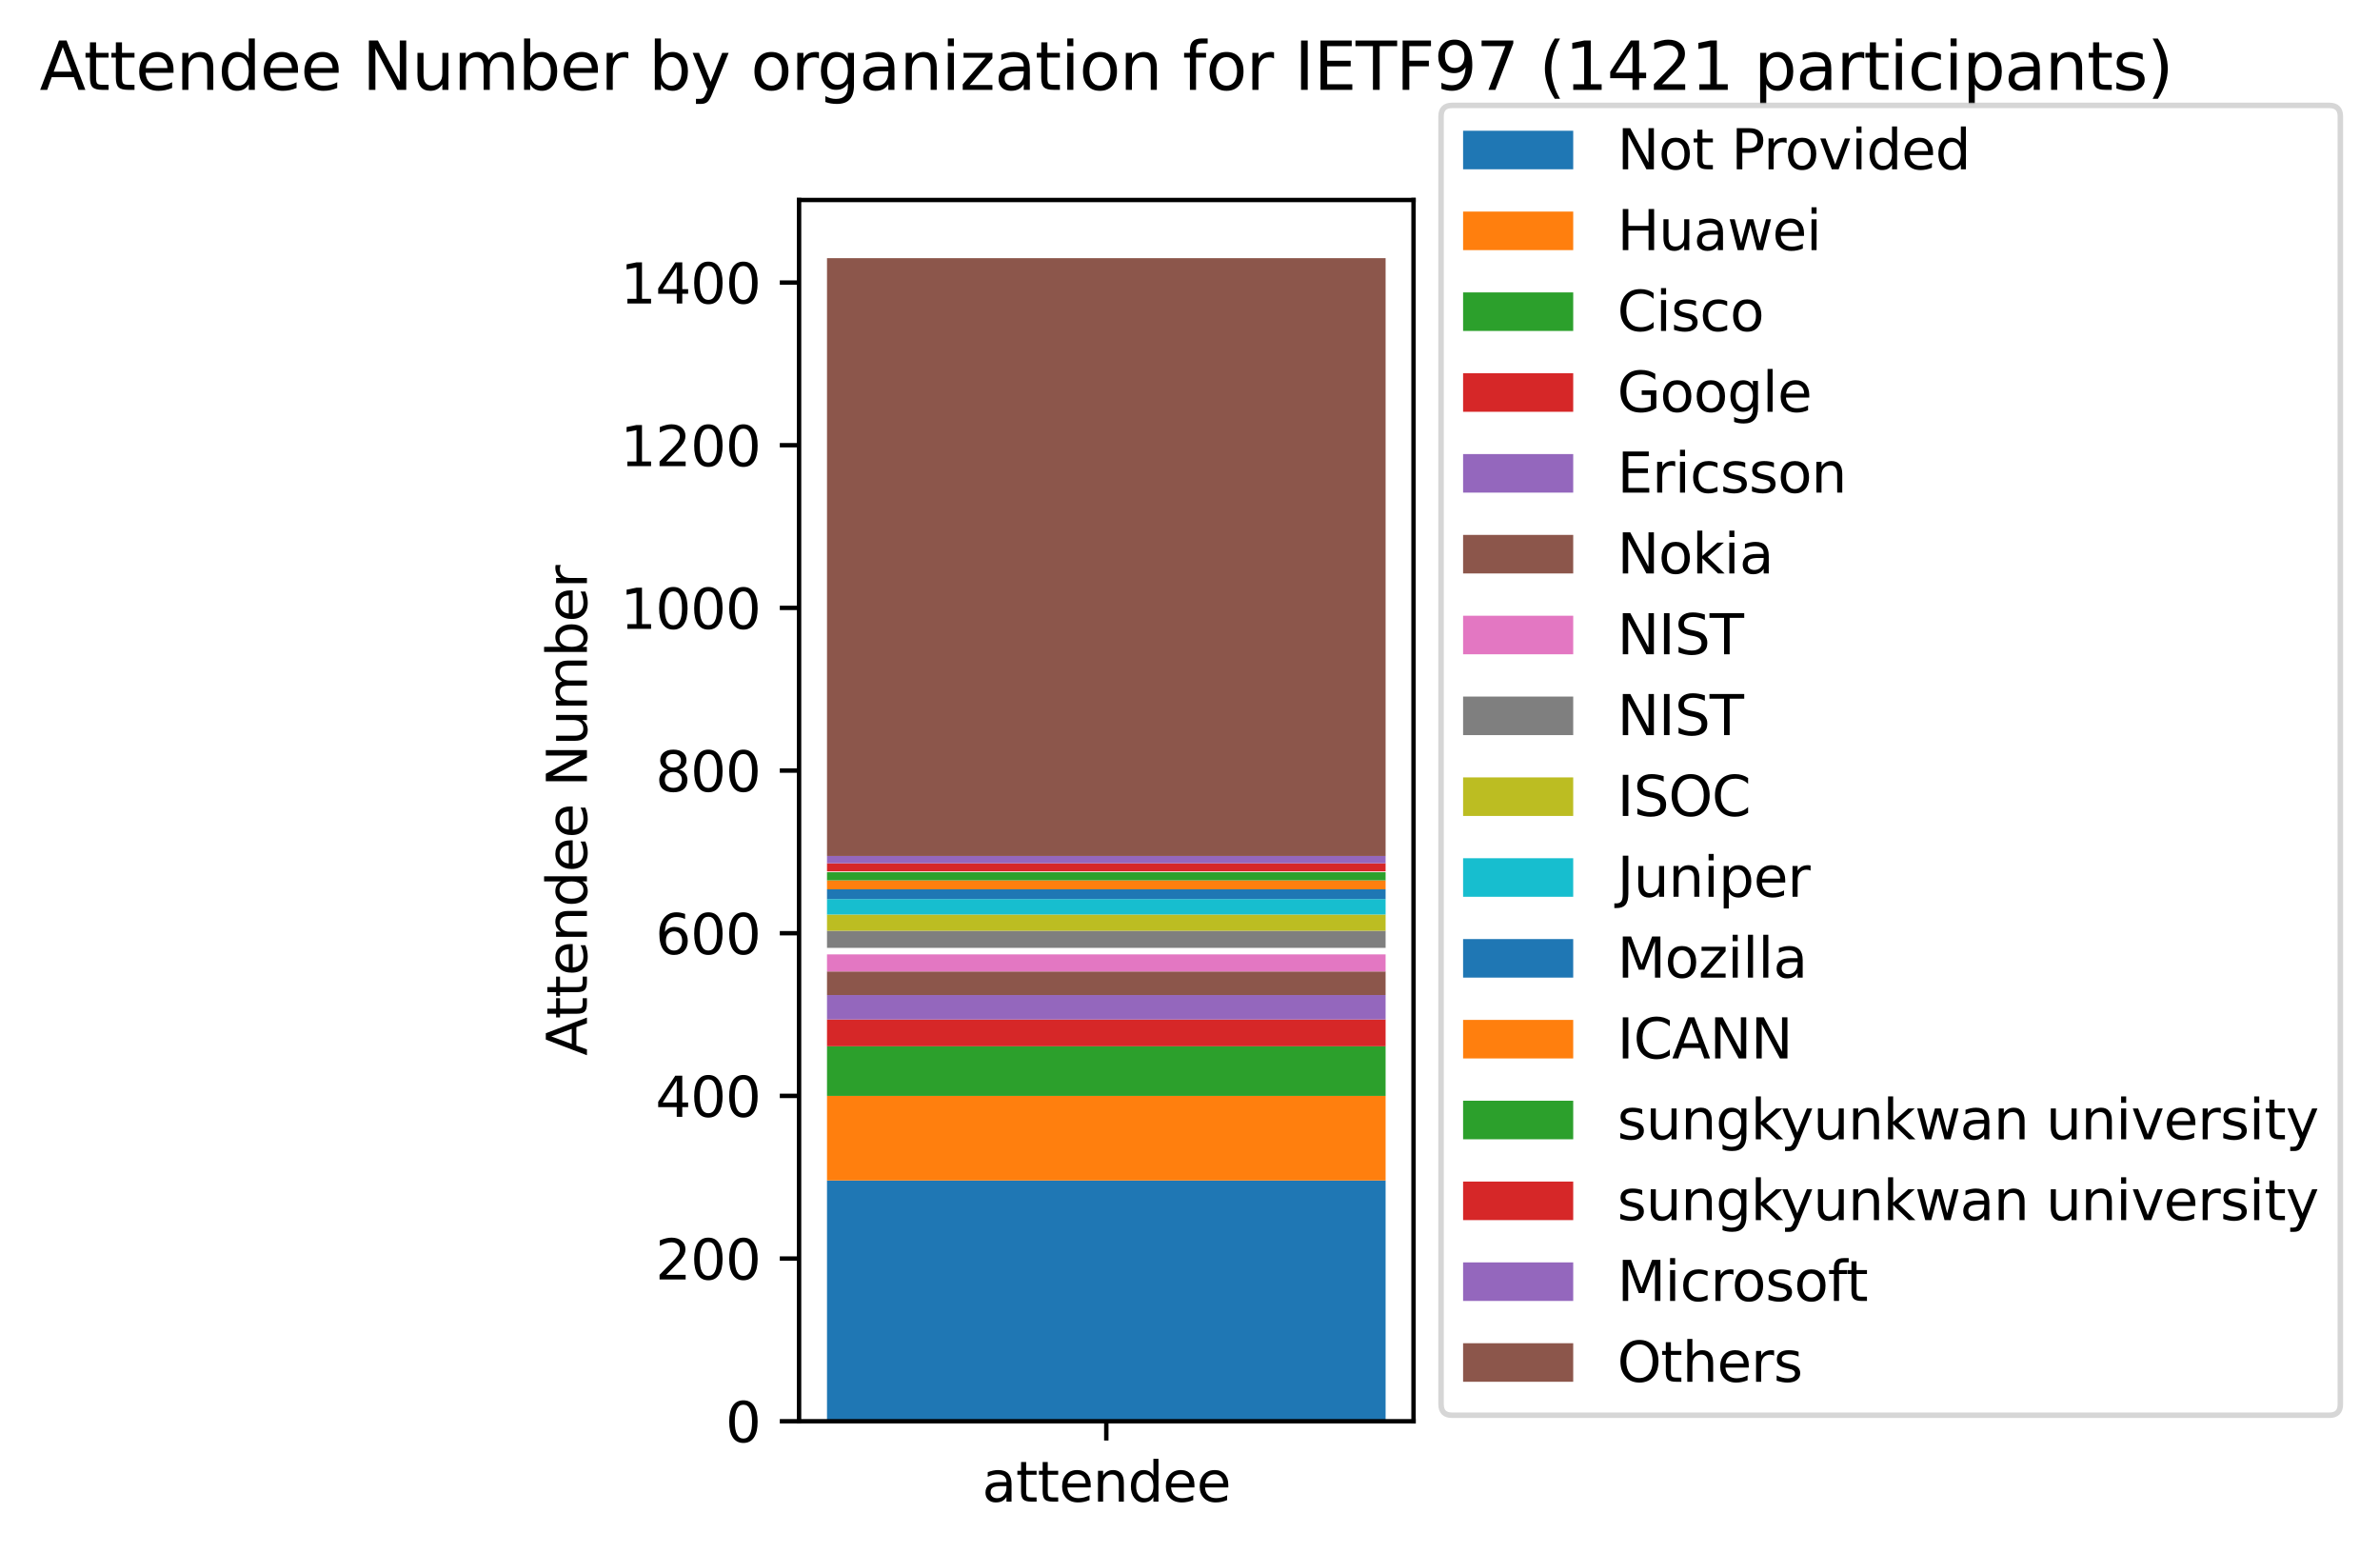 <?xml version="1.0" encoding="utf-8" standalone="no"?>
<!DOCTYPE svg PUBLIC "-//W3C//DTD SVG 1.1//EN"
  "http://www.w3.org/Graphics/SVG/1.1/DTD/svg11.dtd">
<svg xmlns:xlink="http://www.w3.org/1999/xlink" width="432.257pt" height="281.956pt" viewBox="0 0 432.257 281.956" xmlns="http://www.w3.org/2000/svg" version="1.1">
 <defs>
  <style type="text/css">*{stroke-linejoin: round; stroke-linecap: butt}</style>
 </defs>
 <g id="figure_1">
  <g id="patch_1">
   <path d="M -0 281.956 
L 432.257 281.956 
L 432.257 0 
L -0 0 
z
" style="fill: #ffffff"/>
  </g>
  <g id="axes_1">
   <g id="patch_2">
    <path d="M 145.127 258.078 
L 256.727 258.078 
L 256.727 36.318 
L 145.127 36.318 
z
" style="fill: #ffffff"/>
   </g>
   <g id="patch_3">
    <path d="M 150.2 258.078 
L 251.654 258.078 
L 251.654 214.361 
L 150.2 214.361 
z
" clip-path="url(#p83d1bdae97)" style="fill: #1f77b4"/>
   </g>
   <g id="patch_4">
    <path d="M 150.2 214.361 
L 251.654 214.361 
L 251.654 199.001 
L 150.2 199.001 
z
" clip-path="url(#p83d1bdae97)" style="fill: #ff7f0e"/>
   </g>
   <g id="patch_5">
    <path d="M 150.2 199.001 
L 251.654 199.001 
L 251.654 189.992 
L 150.2 189.992 
z
" clip-path="url(#p83d1bdae97)" style="fill: #2ca02c"/>
   </g>
   <g id="patch_6">
    <path d="M 150.2 189.992 
L 251.654 189.992 
L 251.654 185.118 
L 150.2 185.118 
z
" clip-path="url(#p83d1bdae97)" style="fill: #d62728"/>
   </g>
   <g id="patch_7">
    <path d="M 150.2 185.118 
L 251.654 185.118 
L 251.654 180.687 
L 150.2 180.687 
z
" clip-path="url(#p83d1bdae97)" style="fill: #9467bd"/>
   </g>
   <g id="patch_8">
    <path d="M 150.2 180.687 
L 251.654 180.687 
L 251.654 176.404 
L 150.2 176.404 
z
" clip-path="url(#p83d1bdae97)" style="fill: #8c564b"/>
   </g>
   <g id="patch_9">
    <path d="M 150.2 176.404 
L 251.654 176.404 
L 251.654 173.303 
L 150.2 173.303 
z
" clip-path="url(#p83d1bdae97)" style="fill: #e377c2"/>
   </g>
   <g id="patch_10">
    <path d="M 150.2 172.121 
L 251.654 172.121 
L 251.654 169.02 
L 150.2 169.02 
z
" clip-path="url(#p83d1bdae97)" style="fill: #7f7f7f"/>
   </g>
   <g id="patch_11">
    <path d="M 150.2 169.02 
L 251.654 169.02 
L 251.654 166.066 
L 150.2 166.066 
z
" clip-path="url(#p83d1bdae97)" style="fill: #bcbd22"/>
   </g>
   <g id="patch_12">
    <path d="M 150.2 166.066 
L 251.654 166.066 
L 251.654 163.26 
L 150.2 163.26 
z
" clip-path="url(#p83d1bdae97)" style="fill: #17becf"/>
   </g>
   <g id="patch_13">
    <path d="M 150.2 163.26 
L 251.654 163.26 
L 251.654 161.487 
L 150.2 161.487 
z
" clip-path="url(#p83d1bdae97)" style="fill: #1f77b4"/>
   </g>
   <g id="patch_14">
    <path d="M 150.2 161.487 
L 251.654 161.487 
L 251.654 159.863 
L 150.2 159.863 
z
" clip-path="url(#p83d1bdae97)" style="fill: #ff7f0e"/>
   </g>
   <g id="patch_15">
    <path d="M 150.2 159.863 
L 251.654 159.863 
L 251.654 158.386 
L 150.2 158.386 
z
" clip-path="url(#p83d1bdae97)" style="fill: #2ca02c"/>
   </g>
   <g id="patch_16">
    <path d="M 150.2 158.238 
L 251.654 158.238 
L 251.654 156.761 
L 150.2 156.761 
z
" clip-path="url(#p83d1bdae97)" style="fill: #d62728"/>
   </g>
   <g id="patch_17">
    <path d="M 150.2 156.761 
L 251.654 156.761 
L 251.654 155.432 
L 150.2 155.432 
z
" clip-path="url(#p83d1bdae97)" style="fill: #9467bd"/>
   </g>
   <g id="patch_18">
    <path d="M 150.2 155.432 
L 251.654 155.432 
L 251.654 46.878 
L 150.2 46.878 
z
" clip-path="url(#p83d1bdae97)" style="fill: #8c564b"/>
   </g>
   <g id="matplotlib.axis_1">
    <g id="xtick_1">
     <g id="line2d_1">
      <defs>
       <path id="me0156a46a5" d="M 0 0 
L 0 3.5 
" style="stroke: #000000; stroke-width: 0.8"/>
      </defs>
      <g>
       <use xlink:href="#me0156a46a5" x="200.927" y="258.078" style="stroke: #000000; stroke-width: 0.8"/>
      </g>
     </g>
     <g id="text_1">
      <!-- attendee -->
      <g transform="translate(178.37 272.677) scale(0.1 -0.1)">
       <defs>
        <path id="DejaVuSans-61" d="M 2194 1759 
Q 1497 1759 1228 1600 
Q 959 1441 959 1056 
Q 959 750 1161 570 
Q 1363 391 1709 391 
Q 2188 391 2477 730 
Q 2766 1069 2766 1631 
L 2766 1759 
L 2194 1759 
z
M 3341 1997 
L 3341 0 
L 2766 0 
L 2766 531 
Q 2569 213 2275 61 
Q 1981 -91 1556 -91 
Q 1019 -91 701 211 
Q 384 513 384 1019 
Q 384 1609 779 1909 
Q 1175 2209 1959 2209 
L 2766 2209 
L 2766 2266 
Q 2766 2663 2505 2880 
Q 2244 3097 1772 3097 
Q 1472 3097 1187 3025 
Q 903 2953 641 2809 
L 641 3341 
Q 956 3463 1253 3523 
Q 1550 3584 1831 3584 
Q 2591 3584 2966 3190 
Q 3341 2797 3341 1997 
z
" transform="scale(0.016)"/>
        <path id="DejaVuSans-74" d="M 1172 4494 
L 1172 3500 
L 2356 3500 
L 2356 3053 
L 1172 3053 
L 1172 1153 
Q 1172 725 1289 603 
Q 1406 481 1766 481 
L 2356 481 
L 2356 0 
L 1766 0 
Q 1100 0 847 248 
Q 594 497 594 1153 
L 594 3053 
L 172 3053 
L 172 3500 
L 594 3500 
L 594 4494 
L 1172 4494 
z
" transform="scale(0.016)"/>
        <path id="DejaVuSans-65" d="M 3597 1894 
L 3597 1613 
L 953 1613 
Q 991 1019 1311 708 
Q 1631 397 2203 397 
Q 2534 397 2845 478 
Q 3156 559 3463 722 
L 3463 178 
Q 3153 47 2828 -22 
Q 2503 -91 2169 -91 
Q 1331 -91 842 396 
Q 353 884 353 1716 
Q 353 2575 817 3079 
Q 1281 3584 2069 3584 
Q 2775 3584 3186 3129 
Q 3597 2675 3597 1894 
z
M 3022 2063 
Q 3016 2534 2758 2815 
Q 2500 3097 2075 3097 
Q 1594 3097 1305 2825 
Q 1016 2553 972 2059 
L 3022 2063 
z
" transform="scale(0.016)"/>
        <path id="DejaVuSans-6e" d="M 3513 2113 
L 3513 0 
L 2938 0 
L 2938 2094 
Q 2938 2591 2744 2837 
Q 2550 3084 2163 3084 
Q 1697 3084 1428 2787 
Q 1159 2491 1159 1978 
L 1159 0 
L 581 0 
L 581 3500 
L 1159 3500 
L 1159 2956 
Q 1366 3272 1645 3428 
Q 1925 3584 2291 3584 
Q 2894 3584 3203 3211 
Q 3513 2838 3513 2113 
z
" transform="scale(0.016)"/>
        <path id="DejaVuSans-64" d="M 2906 2969 
L 2906 4863 
L 3481 4863 
L 3481 0 
L 2906 0 
L 2906 525 
Q 2725 213 2448 61 
Q 2172 -91 1784 -91 
Q 1150 -91 751 415 
Q 353 922 353 1747 
Q 353 2572 751 3078 
Q 1150 3584 1784 3584 
Q 2172 3584 2448 3432 
Q 2725 3281 2906 2969 
z
M 947 1747 
Q 947 1113 1208 752 
Q 1469 391 1925 391 
Q 2381 391 2643 752 
Q 2906 1113 2906 1747 
Q 2906 2381 2643 2742 
Q 2381 3103 1925 3103 
Q 1469 3103 1208 2742 
Q 947 2381 947 1747 
z
" transform="scale(0.016)"/>
       </defs>
       <use xlink:href="#DejaVuSans-61"/>
       <use xlink:href="#DejaVuSans-74" x="61.279"/>
       <use xlink:href="#DejaVuSans-74" x="100.488"/>
       <use xlink:href="#DejaVuSans-65" x="139.697"/>
       <use xlink:href="#DejaVuSans-6e" x="201.221"/>
       <use xlink:href="#DejaVuSans-64" x="264.6"/>
       <use xlink:href="#DejaVuSans-65" x="328.076"/>
       <use xlink:href="#DejaVuSans-65" x="389.6"/>
      </g>
     </g>
    </g>
   </g>
   <g id="matplotlib.axis_2">
    <g id="ytick_1">
     <g id="line2d_2">
      <defs>
       <path id="m58cebee91a" d="M 0 0 
L -3.5 0 
" style="stroke: #000000; stroke-width: 0.8"/>
      </defs>
      <g>
       <use xlink:href="#m58cebee91a" x="145.127" y="258.078" style="stroke: #000000; stroke-width: 0.8"/>
      </g>
     </g>
     <g id="text_2">
      <!-- 0 -->
      <g transform="translate(131.764 261.877) scale(0.1 -0.1)">
       <defs>
        <path id="DejaVuSans-30" d="M 2034 4250 
Q 1547 4250 1301 3770 
Q 1056 3291 1056 2328 
Q 1056 1369 1301 889 
Q 1547 409 2034 409 
Q 2525 409 2770 889 
Q 3016 1369 3016 2328 
Q 3016 3291 2770 3770 
Q 2525 4250 2034 4250 
z
M 2034 4750 
Q 2819 4750 3233 4129 
Q 3647 3509 3647 2328 
Q 3647 1150 3233 529 
Q 2819 -91 2034 -91 
Q 1250 -91 836 529 
Q 422 1150 422 2328 
Q 422 3509 836 4129 
Q 1250 4750 2034 4750 
z
" transform="scale(0.016)"/>
       </defs>
       <use xlink:href="#DejaVuSans-30"/>
      </g>
     </g>
    </g>
    <g id="ytick_2">
     <g id="line2d_3">
      <g>
       <use xlink:href="#m58cebee91a" x="145.127" y="228.54" style="stroke: #000000; stroke-width: 0.8"/>
      </g>
     </g>
     <g id="text_3">
      <!-- 200 -->
      <g transform="translate(119.039 232.339) scale(0.1 -0.1)">
       <defs>
        <path id="DejaVuSans-32" d="M 1228 531 
L 3431 531 
L 3431 0 
L 469 0 
L 469 531 
Q 828 903 1448 1529 
Q 2069 2156 2228 2338 
Q 2531 2678 2651 2914 
Q 2772 3150 2772 3378 
Q 2772 3750 2511 3984 
Q 2250 4219 1831 4219 
Q 1534 4219 1204 4116 
Q 875 4013 500 3803 
L 500 4441 
Q 881 4594 1212 4672 
Q 1544 4750 1819 4750 
Q 2544 4750 2975 4387 
Q 3406 4025 3406 3419 
Q 3406 3131 3298 2873 
Q 3191 2616 2906 2266 
Q 2828 2175 2409 1742 
Q 1991 1309 1228 531 
z
" transform="scale(0.016)"/>
       </defs>
       <use xlink:href="#DejaVuSans-32"/>
       <use xlink:href="#DejaVuSans-30" x="63.623"/>
       <use xlink:href="#DejaVuSans-30" x="127.246"/>
      </g>
     </g>
    </g>
    <g id="ytick_3">
     <g id="line2d_4">
      <g>
       <use xlink:href="#m58cebee91a" x="145.127" y="199.001" style="stroke: #000000; stroke-width: 0.8"/>
      </g>
     </g>
     <g id="text_4">
      <!-- 400 -->
      <g transform="translate(119.039 202.8) scale(0.1 -0.1)">
       <defs>
        <path id="DejaVuSans-34" d="M 2419 4116 
L 825 1625 
L 2419 1625 
L 2419 4116 
z
M 2253 4666 
L 3047 4666 
L 3047 1625 
L 3713 1625 
L 3713 1100 
L 3047 1100 
L 3047 0 
L 2419 0 
L 2419 1100 
L 313 1100 
L 313 1709 
L 2253 4666 
z
" transform="scale(0.016)"/>
       </defs>
       <use xlink:href="#DejaVuSans-34"/>
       <use xlink:href="#DejaVuSans-30" x="63.623"/>
       <use xlink:href="#DejaVuSans-30" x="127.246"/>
      </g>
     </g>
    </g>
    <g id="ytick_4">
     <g id="line2d_5">
      <g>
       <use xlink:href="#m58cebee91a" x="145.127" y="169.463" style="stroke: #000000; stroke-width: 0.8"/>
      </g>
     </g>
     <g id="text_5">
      <!-- 600 -->
      <g transform="translate(119.039 173.262) scale(0.1 -0.1)">
       <defs>
        <path id="DejaVuSans-36" d="M 2113 2584 
Q 1688 2584 1439 2293 
Q 1191 2003 1191 1497 
Q 1191 994 1439 701 
Q 1688 409 2113 409 
Q 2538 409 2786 701 
Q 3034 994 3034 1497 
Q 3034 2003 2786 2293 
Q 2538 2584 2113 2584 
z
M 3366 4563 
L 3366 3988 
Q 3128 4100 2886 4159 
Q 2644 4219 2406 4219 
Q 1781 4219 1451 3797 
Q 1122 3375 1075 2522 
Q 1259 2794 1537 2939 
Q 1816 3084 2150 3084 
Q 2853 3084 3261 2657 
Q 3669 2231 3669 1497 
Q 3669 778 3244 343 
Q 2819 -91 2113 -91 
Q 1303 -91 875 529 
Q 447 1150 447 2328 
Q 447 3434 972 4092 
Q 1497 4750 2381 4750 
Q 2619 4750 2861 4703 
Q 3103 4656 3366 4563 
z
" transform="scale(0.016)"/>
       </defs>
       <use xlink:href="#DejaVuSans-36"/>
       <use xlink:href="#DejaVuSans-30" x="63.623"/>
       <use xlink:href="#DejaVuSans-30" x="127.246"/>
      </g>
     </g>
    </g>
    <g id="ytick_5">
     <g id="line2d_6">
      <g>
       <use xlink:href="#m58cebee91a" x="145.127" y="139.924" style="stroke: #000000; stroke-width: 0.8"/>
      </g>
     </g>
     <g id="text_6">
      <!-- 800 -->
      <g transform="translate(119.039 143.723) scale(0.1 -0.1)">
       <defs>
        <path id="DejaVuSans-38" d="M 2034 2216 
Q 1584 2216 1326 1975 
Q 1069 1734 1069 1313 
Q 1069 891 1326 650 
Q 1584 409 2034 409 
Q 2484 409 2743 651 
Q 3003 894 3003 1313 
Q 3003 1734 2745 1975 
Q 2488 2216 2034 2216 
z
M 1403 2484 
Q 997 2584 770 2862 
Q 544 3141 544 3541 
Q 544 4100 942 4425 
Q 1341 4750 2034 4750 
Q 2731 4750 3128 4425 
Q 3525 4100 3525 3541 
Q 3525 3141 3298 2862 
Q 3072 2584 2669 2484 
Q 3125 2378 3379 2068 
Q 3634 1759 3634 1313 
Q 3634 634 3220 271 
Q 2806 -91 2034 -91 
Q 1263 -91 848 271 
Q 434 634 434 1313 
Q 434 1759 690 2068 
Q 947 2378 1403 2484 
z
M 1172 3481 
Q 1172 3119 1398 2916 
Q 1625 2713 2034 2713 
Q 2441 2713 2670 2916 
Q 2900 3119 2900 3481 
Q 2900 3844 2670 4047 
Q 2441 4250 2034 4250 
Q 1625 4250 1398 4047 
Q 1172 3844 1172 3481 
z
" transform="scale(0.016)"/>
       </defs>
       <use xlink:href="#DejaVuSans-38"/>
       <use xlink:href="#DejaVuSans-30" x="63.623"/>
       <use xlink:href="#DejaVuSans-30" x="127.246"/>
      </g>
     </g>
    </g>
    <g id="ytick_6">
     <g id="line2d_7">
      <g>
       <use xlink:href="#m58cebee91a" x="145.127" y="110.386" style="stroke: #000000; stroke-width: 0.8"/>
      </g>
     </g>
     <g id="text_7">
      <!-- 1000 -->
      <g transform="translate(112.677 114.185) scale(0.1 -0.1)">
       <defs>
        <path id="DejaVuSans-31" d="M 794 531 
L 1825 531 
L 1825 4091 
L 703 3866 
L 703 4441 
L 1819 4666 
L 2450 4666 
L 2450 531 
L 3481 531 
L 3481 0 
L 794 0 
L 794 531 
z
" transform="scale(0.016)"/>
       </defs>
       <use xlink:href="#DejaVuSans-31"/>
       <use xlink:href="#DejaVuSans-30" x="63.623"/>
       <use xlink:href="#DejaVuSans-30" x="127.246"/>
       <use xlink:href="#DejaVuSans-30" x="190.869"/>
      </g>
     </g>
    </g>
    <g id="ytick_7">
     <g id="line2d_8">
      <g>
       <use xlink:href="#m58cebee91a" x="145.127" y="80.847" style="stroke: #000000; stroke-width: 0.8"/>
      </g>
     </g>
     <g id="text_8">
      <!-- 1200 -->
      <g transform="translate(112.677 84.647) scale(0.1 -0.1)">
       <use xlink:href="#DejaVuSans-31"/>
       <use xlink:href="#DejaVuSans-32" x="63.623"/>
       <use xlink:href="#DejaVuSans-30" x="127.246"/>
       <use xlink:href="#DejaVuSans-30" x="190.869"/>
      </g>
     </g>
    </g>
    <g id="ytick_8">
     <g id="line2d_9">
      <g>
       <use xlink:href="#m58cebee91a" x="145.127" y="51.309" style="stroke: #000000; stroke-width: 0.8"/>
      </g>
     </g>
     <g id="text_9">
      <!-- 1400 -->
      <g transform="translate(112.677 55.108) scale(0.1 -0.1)">
       <use xlink:href="#DejaVuSans-31"/>
       <use xlink:href="#DejaVuSans-34" x="63.623"/>
       <use xlink:href="#DejaVuSans-30" x="127.246"/>
       <use xlink:href="#DejaVuSans-30" x="190.869"/>
      </g>
     </g>
    </g>
    <g id="text_10">
     <!-- Attendee Number -->
     <g transform="translate(106.597 191.699) rotate(-90) scale(0.1 -0.1)">
      <defs>
       <path id="DejaVuSans-41" d="M 2188 4044 
L 1331 1722 
L 3047 1722 
L 2188 4044 
z
M 1831 4666 
L 2547 4666 
L 4325 0 
L 3669 0 
L 3244 1197 
L 1141 1197 
L 716 0 
L 50 0 
L 1831 4666 
z
" transform="scale(0.016)"/>
       <path id="DejaVuSans-20" transform="scale(0.016)"/>
       <path id="DejaVuSans-4e" d="M 628 4666 
L 1478 4666 
L 3547 763 
L 3547 4666 
L 4159 4666 
L 4159 0 
L 3309 0 
L 1241 3903 
L 1241 0 
L 628 0 
L 628 4666 
z
" transform="scale(0.016)"/>
       <path id="DejaVuSans-75" d="M 544 1381 
L 544 3500 
L 1119 3500 
L 1119 1403 
Q 1119 906 1312 657 
Q 1506 409 1894 409 
Q 2359 409 2629 706 
Q 2900 1003 2900 1516 
L 2900 3500 
L 3475 3500 
L 3475 0 
L 2900 0 
L 2900 538 
Q 2691 219 2414 64 
Q 2138 -91 1772 -91 
Q 1169 -91 856 284 
Q 544 659 544 1381 
z
M 1991 3584 
L 1991 3584 
z
" transform="scale(0.016)"/>
       <path id="DejaVuSans-6d" d="M 3328 2828 
Q 3544 3216 3844 3400 
Q 4144 3584 4550 3584 
Q 5097 3584 5394 3201 
Q 5691 2819 5691 2113 
L 5691 0 
L 5113 0 
L 5113 2094 
Q 5113 2597 4934 2840 
Q 4756 3084 4391 3084 
Q 3944 3084 3684 2787 
Q 3425 2491 3425 1978 
L 3425 0 
L 2847 0 
L 2847 2094 
Q 2847 2600 2669 2842 
Q 2491 3084 2119 3084 
Q 1678 3084 1418 2786 
Q 1159 2488 1159 1978 
L 1159 0 
L 581 0 
L 581 3500 
L 1159 3500 
L 1159 2956 
Q 1356 3278 1631 3431 
Q 1906 3584 2284 3584 
Q 2666 3584 2933 3390 
Q 3200 3197 3328 2828 
z
" transform="scale(0.016)"/>
       <path id="DejaVuSans-62" d="M 3116 1747 
Q 3116 2381 2855 2742 
Q 2594 3103 2138 3103 
Q 1681 3103 1420 2742 
Q 1159 2381 1159 1747 
Q 1159 1113 1420 752 
Q 1681 391 2138 391 
Q 2594 391 2855 752 
Q 3116 1113 3116 1747 
z
M 1159 2969 
Q 1341 3281 1617 3432 
Q 1894 3584 2278 3584 
Q 2916 3584 3314 3078 
Q 3713 2572 3713 1747 
Q 3713 922 3314 415 
Q 2916 -91 2278 -91 
Q 1894 -91 1617 61 
Q 1341 213 1159 525 
L 1159 0 
L 581 0 
L 581 4863 
L 1159 4863 
L 1159 2969 
z
" transform="scale(0.016)"/>
       <path id="DejaVuSans-72" d="M 2631 2963 
Q 2534 3019 2420 3045 
Q 2306 3072 2169 3072 
Q 1681 3072 1420 2755 
Q 1159 2438 1159 1844 
L 1159 0 
L 581 0 
L 581 3500 
L 1159 3500 
L 1159 2956 
Q 1341 3275 1631 3429 
Q 1922 3584 2338 3584 
Q 2397 3584 2469 3576 
Q 2541 3569 2628 3553 
L 2631 2963 
z
" transform="scale(0.016)"/>
      </defs>
      <use xlink:href="#DejaVuSans-41"/>
      <use xlink:href="#DejaVuSans-74" x="66.658"/>
      <use xlink:href="#DejaVuSans-74" x="105.867"/>
      <use xlink:href="#DejaVuSans-65" x="145.076"/>
      <use xlink:href="#DejaVuSans-6e" x="206.6"/>
      <use xlink:href="#DejaVuSans-64" x="269.979"/>
      <use xlink:href="#DejaVuSans-65" x="333.455"/>
      <use xlink:href="#DejaVuSans-65" x="394.979"/>
      <use xlink:href="#DejaVuSans-20" x="456.502"/>
      <use xlink:href="#DejaVuSans-4e" x="488.289"/>
      <use xlink:href="#DejaVuSans-75" x="563.094"/>
      <use xlink:href="#DejaVuSans-6d" x="626.473"/>
      <use xlink:href="#DejaVuSans-62" x="723.885"/>
      <use xlink:href="#DejaVuSans-65" x="787.361"/>
      <use xlink:href="#DejaVuSans-72" x="848.885"/>
     </g>
    </g>
   </g>
   <g id="patch_19">
    <path d="M 145.127 258.078 
L 145.127 36.318 
" style="fill: none; stroke: #000000; stroke-width: 0.8; stroke-linejoin: miter; stroke-linecap: square"/>
   </g>
   <g id="patch_20">
    <path d="M 256.727 258.078 
L 256.727 36.318 
" style="fill: none; stroke: #000000; stroke-width: 0.8; stroke-linejoin: miter; stroke-linecap: square"/>
   </g>
   <g id="patch_21">
    <path d="M 145.127 258.078 
L 256.727 258.078 
" style="fill: none; stroke: #000000; stroke-width: 0.8; stroke-linejoin: miter; stroke-linecap: square"/>
   </g>
   <g id="patch_22">
    <path d="M 145.127 36.318 
L 256.727 36.318 
" style="fill: none; stroke: #000000; stroke-width: 0.8; stroke-linejoin: miter; stroke-linecap: square"/>
   </g>
   <g id="text_11">
    <!-- Attendee Number by organization for IETF97 (1421 participants) -->
    <g transform="translate(7.2 16.318) scale(0.12 -0.12)">
     <defs>
      <path id="DejaVuSans-79" d="M 2059 -325 
Q 1816 -950 1584 -1140 
Q 1353 -1331 966 -1331 
L 506 -1331 
L 506 -850 
L 844 -850 
Q 1081 -850 1212 -737 
Q 1344 -625 1503 -206 
L 1606 56 
L 191 3500 
L 800 3500 
L 1894 763 
L 2988 3500 
L 3597 3500 
L 2059 -325 
z
" transform="scale(0.016)"/>
      <path id="DejaVuSans-6f" d="M 1959 3097 
Q 1497 3097 1228 2736 
Q 959 2375 959 1747 
Q 959 1119 1226 758 
Q 1494 397 1959 397 
Q 2419 397 2687 759 
Q 2956 1122 2956 1747 
Q 2956 2369 2687 2733 
Q 2419 3097 1959 3097 
z
M 1959 3584 
Q 2709 3584 3137 3096 
Q 3566 2609 3566 1747 
Q 3566 888 3137 398 
Q 2709 -91 1959 -91 
Q 1206 -91 779 398 
Q 353 888 353 1747 
Q 353 2609 779 3096 
Q 1206 3584 1959 3584 
z
" transform="scale(0.016)"/>
      <path id="DejaVuSans-67" d="M 2906 1791 
Q 2906 2416 2648 2759 
Q 2391 3103 1925 3103 
Q 1463 3103 1205 2759 
Q 947 2416 947 1791 
Q 947 1169 1205 825 
Q 1463 481 1925 481 
Q 2391 481 2648 825 
Q 2906 1169 2906 1791 
z
M 3481 434 
Q 3481 -459 3084 -895 
Q 2688 -1331 1869 -1331 
Q 1566 -1331 1297 -1286 
Q 1028 -1241 775 -1147 
L 775 -588 
Q 1028 -725 1275 -790 
Q 1522 -856 1778 -856 
Q 2344 -856 2625 -561 
Q 2906 -266 2906 331 
L 2906 616 
Q 2728 306 2450 153 
Q 2172 0 1784 0 
Q 1141 0 747 490 
Q 353 981 353 1791 
Q 353 2603 747 3093 
Q 1141 3584 1784 3584 
Q 2172 3584 2450 3431 
Q 2728 3278 2906 2969 
L 2906 3500 
L 3481 3500 
L 3481 434 
z
" transform="scale(0.016)"/>
      <path id="DejaVuSans-69" d="M 603 3500 
L 1178 3500 
L 1178 0 
L 603 0 
L 603 3500 
z
M 603 4863 
L 1178 4863 
L 1178 4134 
L 603 4134 
L 603 4863 
z
" transform="scale(0.016)"/>
      <path id="DejaVuSans-7a" d="M 353 3500 
L 3084 3500 
L 3084 2975 
L 922 459 
L 3084 459 
L 3084 0 
L 275 0 
L 275 525 
L 2438 3041 
L 353 3041 
L 353 3500 
z
" transform="scale(0.016)"/>
      <path id="DejaVuSans-66" d="M 2375 4863 
L 2375 4384 
L 1825 4384 
Q 1516 4384 1395 4259 
Q 1275 4134 1275 3809 
L 1275 3500 
L 2222 3500 
L 2222 3053 
L 1275 3053 
L 1275 0 
L 697 0 
L 697 3053 
L 147 3053 
L 147 3500 
L 697 3500 
L 697 3744 
Q 697 4328 969 4595 
Q 1241 4863 1831 4863 
L 2375 4863 
z
" transform="scale(0.016)"/>
      <path id="DejaVuSans-49" d="M 628 4666 
L 1259 4666 
L 1259 0 
L 628 0 
L 628 4666 
z
" transform="scale(0.016)"/>
      <path id="DejaVuSans-45" d="M 628 4666 
L 3578 4666 
L 3578 4134 
L 1259 4134 
L 1259 2753 
L 3481 2753 
L 3481 2222 
L 1259 2222 
L 1259 531 
L 3634 531 
L 3634 0 
L 628 0 
L 628 4666 
z
" transform="scale(0.016)"/>
      <path id="DejaVuSans-54" d="M -19 4666 
L 3928 4666 
L 3928 4134 
L 2272 4134 
L 2272 0 
L 1638 0 
L 1638 4134 
L -19 4134 
L -19 4666 
z
" transform="scale(0.016)"/>
      <path id="DejaVuSans-46" d="M 628 4666 
L 3309 4666 
L 3309 4134 
L 1259 4134 
L 1259 2759 
L 3109 2759 
L 3109 2228 
L 1259 2228 
L 1259 0 
L 628 0 
L 628 4666 
z
" transform="scale(0.016)"/>
      <path id="DejaVuSans-39" d="M 703 97 
L 703 672 
Q 941 559 1184 500 
Q 1428 441 1663 441 
Q 2288 441 2617 861 
Q 2947 1281 2994 2138 
Q 2813 1869 2534 1725 
Q 2256 1581 1919 1581 
Q 1219 1581 811 2004 
Q 403 2428 403 3163 
Q 403 3881 828 4315 
Q 1253 4750 1959 4750 
Q 2769 4750 3195 4129 
Q 3622 3509 3622 2328 
Q 3622 1225 3098 567 
Q 2575 -91 1691 -91 
Q 1453 -91 1209 -44 
Q 966 3 703 97 
z
M 1959 2075 
Q 2384 2075 2632 2365 
Q 2881 2656 2881 3163 
Q 2881 3666 2632 3958 
Q 2384 4250 1959 4250 
Q 1534 4250 1286 3958 
Q 1038 3666 1038 3163 
Q 1038 2656 1286 2365 
Q 1534 2075 1959 2075 
z
" transform="scale(0.016)"/>
      <path id="DejaVuSans-37" d="M 525 4666 
L 3525 4666 
L 3525 4397 
L 1831 0 
L 1172 0 
L 2766 4134 
L 525 4134 
L 525 4666 
z
" transform="scale(0.016)"/>
      <path id="DejaVuSans-28" d="M 1984 4856 
Q 1566 4138 1362 3434 
Q 1159 2731 1159 2009 
Q 1159 1288 1364 580 
Q 1569 -128 1984 -844 
L 1484 -844 
Q 1016 -109 783 600 
Q 550 1309 550 2009 
Q 550 2706 781 3412 
Q 1013 4119 1484 4856 
L 1984 4856 
z
" transform="scale(0.016)"/>
      <path id="DejaVuSans-70" d="M 1159 525 
L 1159 -1331 
L 581 -1331 
L 581 3500 
L 1159 3500 
L 1159 2969 
Q 1341 3281 1617 3432 
Q 1894 3584 2278 3584 
Q 2916 3584 3314 3078 
Q 3713 2572 3713 1747 
Q 3713 922 3314 415 
Q 2916 -91 2278 -91 
Q 1894 -91 1617 61 
Q 1341 213 1159 525 
z
M 3116 1747 
Q 3116 2381 2855 2742 
Q 2594 3103 2138 3103 
Q 1681 3103 1420 2742 
Q 1159 2381 1159 1747 
Q 1159 1113 1420 752 
Q 1681 391 2138 391 
Q 2594 391 2855 752 
Q 3116 1113 3116 1747 
z
" transform="scale(0.016)"/>
      <path id="DejaVuSans-63" d="M 3122 3366 
L 3122 2828 
Q 2878 2963 2633 3030 
Q 2388 3097 2138 3097 
Q 1578 3097 1268 2742 
Q 959 2388 959 1747 
Q 959 1106 1268 751 
Q 1578 397 2138 397 
Q 2388 397 2633 464 
Q 2878 531 3122 666 
L 3122 134 
Q 2881 22 2623 -34 
Q 2366 -91 2075 -91 
Q 1284 -91 818 406 
Q 353 903 353 1747 
Q 353 2603 823 3093 
Q 1294 3584 2113 3584 
Q 2378 3584 2631 3529 
Q 2884 3475 3122 3366 
z
" transform="scale(0.016)"/>
      <path id="DejaVuSans-73" d="M 2834 3397 
L 2834 2853 
Q 2591 2978 2328 3040 
Q 2066 3103 1784 3103 
Q 1356 3103 1142 2972 
Q 928 2841 928 2578 
Q 928 2378 1081 2264 
Q 1234 2150 1697 2047 
L 1894 2003 
Q 2506 1872 2764 1633 
Q 3022 1394 3022 966 
Q 3022 478 2636 193 
Q 2250 -91 1575 -91 
Q 1294 -91 989 -36 
Q 684 19 347 128 
L 347 722 
Q 666 556 975 473 
Q 1284 391 1588 391 
Q 1994 391 2212 530 
Q 2431 669 2431 922 
Q 2431 1156 2273 1281 
Q 2116 1406 1581 1522 
L 1381 1569 
Q 847 1681 609 1914 
Q 372 2147 372 2553 
Q 372 3047 722 3315 
Q 1072 3584 1716 3584 
Q 2034 3584 2315 3537 
Q 2597 3491 2834 3397 
z
" transform="scale(0.016)"/>
      <path id="DejaVuSans-29" d="M 513 4856 
L 1013 4856 
Q 1481 4119 1714 3412 
Q 1947 2706 1947 2009 
Q 1947 1309 1714 600 
Q 1481 -109 1013 -844 
L 513 -844 
Q 928 -128 1133 580 
Q 1338 1288 1338 2009 
Q 1338 2731 1133 3434 
Q 928 4138 513 4856 
z
" transform="scale(0.016)"/>
     </defs>
     <use xlink:href="#DejaVuSans-41"/>
     <use xlink:href="#DejaVuSans-74" x="66.658"/>
     <use xlink:href="#DejaVuSans-74" x="105.867"/>
     <use xlink:href="#DejaVuSans-65" x="145.076"/>
     <use xlink:href="#DejaVuSans-6e" x="206.6"/>
     <use xlink:href="#DejaVuSans-64" x="269.979"/>
     <use xlink:href="#DejaVuSans-65" x="333.455"/>
     <use xlink:href="#DejaVuSans-65" x="394.979"/>
     <use xlink:href="#DejaVuSans-20" x="456.502"/>
     <use xlink:href="#DejaVuSans-4e" x="488.289"/>
     <use xlink:href="#DejaVuSans-75" x="563.094"/>
     <use xlink:href="#DejaVuSans-6d" x="626.473"/>
     <use xlink:href="#DejaVuSans-62" x="723.885"/>
     <use xlink:href="#DejaVuSans-65" x="787.361"/>
     <use xlink:href="#DejaVuSans-72" x="848.885"/>
     <use xlink:href="#DejaVuSans-20" x="889.998"/>
     <use xlink:href="#DejaVuSans-62" x="921.785"/>
     <use xlink:href="#DejaVuSans-79" x="985.262"/>
     <use xlink:href="#DejaVuSans-20" x="1044.441"/>
     <use xlink:href="#DejaVuSans-6f" x="1076.229"/>
     <use xlink:href="#DejaVuSans-72" x="1137.41"/>
     <use xlink:href="#DejaVuSans-67" x="1176.773"/>
     <use xlink:href="#DejaVuSans-61" x="1240.25"/>
     <use xlink:href="#DejaVuSans-6e" x="1301.529"/>
     <use xlink:href="#DejaVuSans-69" x="1364.908"/>
     <use xlink:href="#DejaVuSans-7a" x="1392.691"/>
     <use xlink:href="#DejaVuSans-61" x="1445.182"/>
     <use xlink:href="#DejaVuSans-74" x="1506.461"/>
     <use xlink:href="#DejaVuSans-69" x="1545.67"/>
     <use xlink:href="#DejaVuSans-6f" x="1573.453"/>
     <use xlink:href="#DejaVuSans-6e" x="1634.635"/>
     <use xlink:href="#DejaVuSans-20" x="1698.014"/>
     <use xlink:href="#DejaVuSans-66" x="1729.801"/>
     <use xlink:href="#DejaVuSans-6f" x="1765.006"/>
     <use xlink:href="#DejaVuSans-72" x="1826.188"/>
     <use xlink:href="#DejaVuSans-20" x="1867.301"/>
     <use xlink:href="#DejaVuSans-49" x="1899.088"/>
     <use xlink:href="#DejaVuSans-45" x="1928.58"/>
     <use xlink:href="#DejaVuSans-54" x="1991.764"/>
     <use xlink:href="#DejaVuSans-46" x="2052.848"/>
     <use xlink:href="#DejaVuSans-39" x="2110.367"/>
     <use xlink:href="#DejaVuSans-37" x="2173.99"/>
     <use xlink:href="#DejaVuSans-20" x="2237.613"/>
     <use xlink:href="#DejaVuSans-28" x="2269.4"/>
     <use xlink:href="#DejaVuSans-31" x="2308.414"/>
     <use xlink:href="#DejaVuSans-34" x="2372.037"/>
     <use xlink:href="#DejaVuSans-32" x="2435.66"/>
     <use xlink:href="#DejaVuSans-31" x="2499.283"/>
     <use xlink:href="#DejaVuSans-20" x="2562.906"/>
     <use xlink:href="#DejaVuSans-70" x="2594.693"/>
     <use xlink:href="#DejaVuSans-61" x="2658.17"/>
     <use xlink:href="#DejaVuSans-72" x="2719.449"/>
     <use xlink:href="#DejaVuSans-74" x="2760.562"/>
     <use xlink:href="#DejaVuSans-69" x="2799.771"/>
     <use xlink:href="#DejaVuSans-63" x="2827.555"/>
     <use xlink:href="#DejaVuSans-69" x="2882.535"/>
     <use xlink:href="#DejaVuSans-70" x="2910.318"/>
     <use xlink:href="#DejaVuSans-61" x="2973.795"/>
     <use xlink:href="#DejaVuSans-6e" x="3035.074"/>
     <use xlink:href="#DejaVuSans-74" x="3098.453"/>
     <use xlink:href="#DejaVuSans-73" x="3137.662"/>
     <use xlink:href="#DejaVuSans-29" x="3189.762"/>
    </g>
   </g>
   <g id="legend_1">
    <g id="patch_23">
     <path d="M 263.727 256.992 
L 423.057 256.992 
Q 425.057 256.992 425.057 254.992 
L 425.057 21.142 
Q 425.057 19.142 423.057 19.142 
L 263.727 19.142 
Q 261.727 19.142 261.727 21.142 
L 261.727 254.992 
Q 261.727 256.992 263.727 256.992 
z
" style="fill: #ffffff; opacity: 0.8; stroke: #cccccc; stroke-linejoin: miter"/>
    </g>
    <g id="patch_24">
     <path d="M 265.727 30.741 
L 285.727 30.741 
L 285.727 23.741 
L 265.727 23.741 
z
" style="fill: #1f77b4"/>
    </g>
    <g id="text_12">
     <!-- Not Provided -->
     <g transform="translate(293.727 30.741) scale(0.1 -0.1)">
      <defs>
       <path id="DejaVuSans-50" d="M 1259 4147 
L 1259 2394 
L 2053 2394 
Q 2494 2394 2734 2622 
Q 2975 2850 2975 3272 
Q 2975 3691 2734 3919 
Q 2494 4147 2053 4147 
L 1259 4147 
z
M 628 4666 
L 2053 4666 
Q 2838 4666 3239 4311 
Q 3641 3956 3641 3272 
Q 3641 2581 3239 2228 
Q 2838 1875 2053 1875 
L 1259 1875 
L 1259 0 
L 628 0 
L 628 4666 
z
" transform="scale(0.016)"/>
       <path id="DejaVuSans-76" d="M 191 3500 
L 800 3500 
L 1894 563 
L 2988 3500 
L 3597 3500 
L 2284 0 
L 1503 0 
L 191 3500 
z
" transform="scale(0.016)"/>
      </defs>
      <use xlink:href="#DejaVuSans-4e"/>
      <use xlink:href="#DejaVuSans-6f" x="74.805"/>
      <use xlink:href="#DejaVuSans-74" x="135.986"/>
      <use xlink:href="#DejaVuSans-20" x="175.195"/>
      <use xlink:href="#DejaVuSans-50" x="206.982"/>
      <use xlink:href="#DejaVuSans-72" x="265.535"/>
      <use xlink:href="#DejaVuSans-6f" x="304.398"/>
      <use xlink:href="#DejaVuSans-76" x="365.58"/>
      <use xlink:href="#DejaVuSans-69" x="424.76"/>
      <use xlink:href="#DejaVuSans-64" x="452.543"/>
      <use xlink:href="#DejaVuSans-65" x="516.02"/>
      <use xlink:href="#DejaVuSans-64" x="577.543"/>
     </g>
    </g>
    <g id="patch_25">
     <path d="M 265.727 45.419 
L 285.727 45.419 
L 285.727 38.419 
L 265.727 38.419 
z
" style="fill: #ff7f0e"/>
    </g>
    <g id="text_13">
     <!-- Huawei -->
     <g transform="translate(293.727 45.419) scale(0.1 -0.1)">
      <defs>
       <path id="DejaVuSans-48" d="M 628 4666 
L 1259 4666 
L 1259 2753 
L 3553 2753 
L 3553 4666 
L 4184 4666 
L 4184 0 
L 3553 0 
L 3553 2222 
L 1259 2222 
L 1259 0 
L 628 0 
L 628 4666 
z
" transform="scale(0.016)"/>
       <path id="DejaVuSans-77" d="M 269 3500 
L 844 3500 
L 1563 769 
L 2278 3500 
L 2956 3500 
L 3675 769 
L 4391 3500 
L 4966 3500 
L 4050 0 
L 3372 0 
L 2619 2869 
L 1863 0 
L 1184 0 
L 269 3500 
z
" transform="scale(0.016)"/>
      </defs>
      <use xlink:href="#DejaVuSans-48"/>
      <use xlink:href="#DejaVuSans-75" x="75.195"/>
      <use xlink:href="#DejaVuSans-61" x="138.574"/>
      <use xlink:href="#DejaVuSans-77" x="199.854"/>
      <use xlink:href="#DejaVuSans-65" x="281.641"/>
      <use xlink:href="#DejaVuSans-69" x="343.164"/>
     </g>
    </g>
    <g id="patch_26">
     <path d="M 265.727 60.097 
L 285.727 60.097 
L 285.727 53.097 
L 265.727 53.097 
z
" style="fill: #2ca02c"/>
    </g>
    <g id="text_14">
     <!-- Cisco -->
     <g transform="translate(293.727 60.097) scale(0.1 -0.1)">
      <defs>
       <path id="DejaVuSans-43" d="M 4122 4306 
L 4122 3641 
Q 3803 3938 3442 4084 
Q 3081 4231 2675 4231 
Q 1875 4231 1450 3742 
Q 1025 3253 1025 2328 
Q 1025 1406 1450 917 
Q 1875 428 2675 428 
Q 3081 428 3442 575 
Q 3803 722 4122 1019 
L 4122 359 
Q 3791 134 3420 21 
Q 3050 -91 2638 -91 
Q 1578 -91 968 557 
Q 359 1206 359 2328 
Q 359 3453 968 4101 
Q 1578 4750 2638 4750 
Q 3056 4750 3426 4639 
Q 3797 4528 4122 4306 
z
" transform="scale(0.016)"/>
      </defs>
      <use xlink:href="#DejaVuSans-43"/>
      <use xlink:href="#DejaVuSans-69" x="69.824"/>
      <use xlink:href="#DejaVuSans-73" x="97.607"/>
      <use xlink:href="#DejaVuSans-63" x="149.707"/>
      <use xlink:href="#DejaVuSans-6f" x="204.688"/>
     </g>
    </g>
    <g id="patch_27">
     <path d="M 265.727 74.775 
L 285.727 74.775 
L 285.727 67.775 
L 265.727 67.775 
z
" style="fill: #d62728"/>
    </g>
    <g id="text_15">
     <!-- Google -->
     <g transform="translate(293.727 74.775) scale(0.1 -0.1)">
      <defs>
       <path id="DejaVuSans-47" d="M 3809 666 
L 3809 1919 
L 2778 1919 
L 2778 2438 
L 4434 2438 
L 4434 434 
Q 4069 175 3628 42 
Q 3188 -91 2688 -91 
Q 1594 -91 976 548 
Q 359 1188 359 2328 
Q 359 3472 976 4111 
Q 1594 4750 2688 4750 
Q 3144 4750 3555 4637 
Q 3966 4525 4313 4306 
L 4313 3634 
Q 3963 3931 3569 4081 
Q 3175 4231 2741 4231 
Q 1884 4231 1454 3753 
Q 1025 3275 1025 2328 
Q 1025 1384 1454 906 
Q 1884 428 2741 428 
Q 3075 428 3337 486 
Q 3600 544 3809 666 
z
" transform="scale(0.016)"/>
       <path id="DejaVuSans-6c" d="M 603 4863 
L 1178 4863 
L 1178 0 
L 603 0 
L 603 4863 
z
" transform="scale(0.016)"/>
      </defs>
      <use xlink:href="#DejaVuSans-47"/>
      <use xlink:href="#DejaVuSans-6f" x="77.49"/>
      <use xlink:href="#DejaVuSans-6f" x="138.672"/>
      <use xlink:href="#DejaVuSans-67" x="199.854"/>
      <use xlink:href="#DejaVuSans-6c" x="263.33"/>
      <use xlink:href="#DejaVuSans-65" x="291.113"/>
     </g>
    </g>
    <g id="patch_28">
     <path d="M 265.727 89.453 
L 285.727 89.453 
L 285.727 82.453 
L 265.727 82.453 
z
" style="fill: #9467bd"/>
    </g>
    <g id="text_16">
     <!-- Ericsson -->
     <g transform="translate(293.727 89.453) scale(0.1 -0.1)">
      <use xlink:href="#DejaVuSans-45"/>
      <use xlink:href="#DejaVuSans-72" x="63.184"/>
      <use xlink:href="#DejaVuSans-69" x="104.297"/>
      <use xlink:href="#DejaVuSans-63" x="132.08"/>
      <use xlink:href="#DejaVuSans-73" x="187.061"/>
      <use xlink:href="#DejaVuSans-73" x="239.16"/>
      <use xlink:href="#DejaVuSans-6f" x="291.26"/>
      <use xlink:href="#DejaVuSans-6e" x="352.441"/>
     </g>
    </g>
    <g id="patch_29">
     <path d="M 265.727 104.131 
L 285.727 104.131 
L 285.727 97.131 
L 265.727 97.131 
z
" style="fill: #8c564b"/>
    </g>
    <g id="text_17">
     <!-- Nokia -->
     <g transform="translate(293.727 104.131) scale(0.1 -0.1)">
      <defs>
       <path id="DejaVuSans-6b" d="M 581 4863 
L 1159 4863 
L 1159 1991 
L 2875 3500 
L 3609 3500 
L 1753 1863 
L 3688 0 
L 2938 0 
L 1159 1709 
L 1159 0 
L 581 0 
L 581 4863 
z
" transform="scale(0.016)"/>
      </defs>
      <use xlink:href="#DejaVuSans-4e"/>
      <use xlink:href="#DejaVuSans-6f" x="74.805"/>
      <use xlink:href="#DejaVuSans-6b" x="135.986"/>
      <use xlink:href="#DejaVuSans-69" x="193.896"/>
      <use xlink:href="#DejaVuSans-61" x="221.68"/>
     </g>
    </g>
    <g id="patch_30">
     <path d="M 265.727 118.809 
L 285.727 118.809 
L 285.727 111.809 
L 265.727 111.809 
z
" style="fill: #e377c2"/>
    </g>
    <g id="text_18">
     <!-- NIST -->
     <g transform="translate(293.727 118.809) scale(0.1 -0.1)">
      <defs>
       <path id="DejaVuSans-53" d="M 3425 4513 
L 3425 3897 
Q 3066 4069 2747 4153 
Q 2428 4238 2131 4238 
Q 1616 4238 1336 4038 
Q 1056 3838 1056 3469 
Q 1056 3159 1242 3001 
Q 1428 2844 1947 2747 
L 2328 2669 
Q 3034 2534 3370 2195 
Q 3706 1856 3706 1288 
Q 3706 609 3251 259 
Q 2797 -91 1919 -91 
Q 1588 -91 1214 -16 
Q 841 59 441 206 
L 441 856 
Q 825 641 1194 531 
Q 1563 422 1919 422 
Q 2459 422 2753 634 
Q 3047 847 3047 1241 
Q 3047 1584 2836 1778 
Q 2625 1972 2144 2069 
L 1759 2144 
Q 1053 2284 737 2584 
Q 422 2884 422 3419 
Q 422 4038 858 4394 
Q 1294 4750 2059 4750 
Q 2388 4750 2728 4690 
Q 3069 4631 3425 4513 
z
" transform="scale(0.016)"/>
      </defs>
      <use xlink:href="#DejaVuSans-4e"/>
      <use xlink:href="#DejaVuSans-49" x="74.805"/>
      <use xlink:href="#DejaVuSans-53" x="104.297"/>
      <use xlink:href="#DejaVuSans-54" x="167.773"/>
     </g>
    </g>
    <g id="patch_31">
     <path d="M 265.727 133.487 
L 285.727 133.487 
L 285.727 126.487 
L 265.727 126.487 
z
" style="fill: #7f7f7f"/>
    </g>
    <g id="text_19">
     <!-- NIST -->
     <g transform="translate(293.727 133.487) scale(0.1 -0.1)">
      <use xlink:href="#DejaVuSans-4e"/>
      <use xlink:href="#DejaVuSans-49" x="74.805"/>
      <use xlink:href="#DejaVuSans-53" x="104.297"/>
      <use xlink:href="#DejaVuSans-54" x="167.773"/>
     </g>
    </g>
    <g id="patch_32">
     <path d="M 265.727 148.166 
L 285.727 148.166 
L 285.727 141.166 
L 265.727 141.166 
z
" style="fill: #bcbd22"/>
    </g>
    <g id="text_20">
     <!-- ISOC -->
     <g transform="translate(293.727 148.166) scale(0.1 -0.1)">
      <defs>
       <path id="DejaVuSans-4f" d="M 2522 4238 
Q 1834 4238 1429 3725 
Q 1025 3213 1025 2328 
Q 1025 1447 1429 934 
Q 1834 422 2522 422 
Q 3209 422 3611 934 
Q 4013 1447 4013 2328 
Q 4013 3213 3611 3725 
Q 3209 4238 2522 4238 
z
M 2522 4750 
Q 3503 4750 4090 4092 
Q 4678 3434 4678 2328 
Q 4678 1225 4090 567 
Q 3503 -91 2522 -91 
Q 1538 -91 948 565 
Q 359 1222 359 2328 
Q 359 3434 948 4092 
Q 1538 4750 2522 4750 
z
" transform="scale(0.016)"/>
      </defs>
      <use xlink:href="#DejaVuSans-49"/>
      <use xlink:href="#DejaVuSans-53" x="29.492"/>
      <use xlink:href="#DejaVuSans-4f" x="92.969"/>
      <use xlink:href="#DejaVuSans-43" x="171.68"/>
     </g>
    </g>
    <g id="patch_33">
     <path d="M 265.727 162.844 
L 285.727 162.844 
L 285.727 155.844 
L 265.727 155.844 
z
" style="fill: #17becf"/>
    </g>
    <g id="text_21">
     <!-- Juniper -->
     <g transform="translate(293.727 162.844) scale(0.1 -0.1)">
      <defs>
       <path id="DejaVuSans-4a" d="M 628 4666 
L 1259 4666 
L 1259 325 
Q 1259 -519 939 -900 
Q 619 -1281 -91 -1281 
L -331 -1281 
L -331 -750 
L -134 -750 
Q 284 -750 456 -515 
Q 628 -281 628 325 
L 628 4666 
z
" transform="scale(0.016)"/>
      </defs>
      <use xlink:href="#DejaVuSans-4a"/>
      <use xlink:href="#DejaVuSans-75" x="29.492"/>
      <use xlink:href="#DejaVuSans-6e" x="92.871"/>
      <use xlink:href="#DejaVuSans-69" x="156.25"/>
      <use xlink:href="#DejaVuSans-70" x="184.033"/>
      <use xlink:href="#DejaVuSans-65" x="247.51"/>
      <use xlink:href="#DejaVuSans-72" x="309.033"/>
     </g>
    </g>
    <g id="patch_34">
     <path d="M 265.727 177.522 
L 285.727 177.522 
L 285.727 170.522 
L 265.727 170.522 
z
" style="fill: #1f77b4"/>
    </g>
    <g id="text_22">
     <!-- Mozilla -->
     <g transform="translate(293.727 177.522) scale(0.1 -0.1)">
      <defs>
       <path id="DejaVuSans-4d" d="M 628 4666 
L 1569 4666 
L 2759 1491 
L 3956 4666 
L 4897 4666 
L 4897 0 
L 4281 0 
L 4281 4097 
L 3078 897 
L 2444 897 
L 1241 4097 
L 1241 0 
L 628 0 
L 628 4666 
z
" transform="scale(0.016)"/>
      </defs>
      <use xlink:href="#DejaVuSans-4d"/>
      <use xlink:href="#DejaVuSans-6f" x="86.279"/>
      <use xlink:href="#DejaVuSans-7a" x="147.461"/>
      <use xlink:href="#DejaVuSans-69" x="199.951"/>
      <use xlink:href="#DejaVuSans-6c" x="227.734"/>
      <use xlink:href="#DejaVuSans-6c" x="255.518"/>
      <use xlink:href="#DejaVuSans-61" x="283.301"/>
     </g>
    </g>
    <g id="patch_35">
     <path d="M 265.727 192.2 
L 285.727 192.2 
L 285.727 185.2 
L 265.727 185.2 
z
" style="fill: #ff7f0e"/>
    </g>
    <g id="text_23">
     <!-- ICANN -->
     <g transform="translate(293.727 192.2) scale(0.1 -0.1)">
      <use xlink:href="#DejaVuSans-49"/>
      <use xlink:href="#DejaVuSans-43" x="29.492"/>
      <use xlink:href="#DejaVuSans-41" x="99.316"/>
      <use xlink:href="#DejaVuSans-4e" x="167.725"/>
      <use xlink:href="#DejaVuSans-4e" x="242.529"/>
     </g>
    </g>
    <g id="patch_36">
     <path d="M 265.727 206.878 
L 285.727 206.878 
L 285.727 199.878 
L 265.727 199.878 
z
" style="fill: #2ca02c"/>
    </g>
    <g id="text_24">
     <!-- sungkyunkwan university -->
     <g transform="translate(293.727 206.878) scale(0.1 -0.1)">
      <use xlink:href="#DejaVuSans-73"/>
      <use xlink:href="#DejaVuSans-75" x="52.1"/>
      <use xlink:href="#DejaVuSans-6e" x="115.479"/>
      <use xlink:href="#DejaVuSans-67" x="178.857"/>
      <use xlink:href="#DejaVuSans-6b" x="242.334"/>
      <use xlink:href="#DejaVuSans-79" x="296.619"/>
      <use xlink:href="#DejaVuSans-75" x="355.799"/>
      <use xlink:href="#DejaVuSans-6e" x="419.178"/>
      <use xlink:href="#DejaVuSans-6b" x="482.557"/>
      <use xlink:href="#DejaVuSans-77" x="540.467"/>
      <use xlink:href="#DejaVuSans-61" x="622.254"/>
      <use xlink:href="#DejaVuSans-6e" x="683.533"/>
      <use xlink:href="#DejaVuSans-20" x="746.912"/>
      <use xlink:href="#DejaVuSans-75" x="778.699"/>
      <use xlink:href="#DejaVuSans-6e" x="842.078"/>
      <use xlink:href="#DejaVuSans-69" x="905.457"/>
      <use xlink:href="#DejaVuSans-76" x="933.24"/>
      <use xlink:href="#DejaVuSans-65" x="992.42"/>
      <use xlink:href="#DejaVuSans-72" x="1053.943"/>
      <use xlink:href="#DejaVuSans-73" x="1095.057"/>
      <use xlink:href="#DejaVuSans-69" x="1147.156"/>
      <use xlink:href="#DejaVuSans-74" x="1174.939"/>
      <use xlink:href="#DejaVuSans-79" x="1214.148"/>
     </g>
    </g>
    <g id="patch_37">
     <path d="M 265.727 221.556 
L 285.727 221.556 
L 285.727 214.556 
L 265.727 214.556 
z
" style="fill: #d62728"/>
    </g>
    <g id="text_25">
     <!-- sungkyunkwan university -->
     <g transform="translate(293.727 221.556) scale(0.1 -0.1)">
      <use xlink:href="#DejaVuSans-73"/>
      <use xlink:href="#DejaVuSans-75" x="52.1"/>
      <use xlink:href="#DejaVuSans-6e" x="115.479"/>
      <use xlink:href="#DejaVuSans-67" x="178.857"/>
      <use xlink:href="#DejaVuSans-6b" x="242.334"/>
      <use xlink:href="#DejaVuSans-79" x="296.619"/>
      <use xlink:href="#DejaVuSans-75" x="355.799"/>
      <use xlink:href="#DejaVuSans-6e" x="419.178"/>
      <use xlink:href="#DejaVuSans-6b" x="482.557"/>
      <use xlink:href="#DejaVuSans-77" x="540.467"/>
      <use xlink:href="#DejaVuSans-61" x="622.254"/>
      <use xlink:href="#DejaVuSans-6e" x="683.533"/>
      <use xlink:href="#DejaVuSans-20" x="746.912"/>
      <use xlink:href="#DejaVuSans-75" x="778.699"/>
      <use xlink:href="#DejaVuSans-6e" x="842.078"/>
      <use xlink:href="#DejaVuSans-69" x="905.457"/>
      <use xlink:href="#DejaVuSans-76" x="933.24"/>
      <use xlink:href="#DejaVuSans-65" x="992.42"/>
      <use xlink:href="#DejaVuSans-72" x="1053.943"/>
      <use xlink:href="#DejaVuSans-73" x="1095.057"/>
      <use xlink:href="#DejaVuSans-69" x="1147.156"/>
      <use xlink:href="#DejaVuSans-74" x="1174.939"/>
      <use xlink:href="#DejaVuSans-79" x="1214.148"/>
     </g>
    </g>
    <g id="patch_38">
     <path d="M 265.727 236.234 
L 285.727 236.234 
L 285.727 229.234 
L 265.727 229.234 
z
" style="fill: #9467bd"/>
    </g>
    <g id="text_26">
     <!-- Microsoft -->
     <g transform="translate(293.727 236.234) scale(0.1 -0.1)">
      <use xlink:href="#DejaVuSans-4d"/>
      <use xlink:href="#DejaVuSans-69" x="86.279"/>
      <use xlink:href="#DejaVuSans-63" x="114.062"/>
      <use xlink:href="#DejaVuSans-72" x="169.043"/>
      <use xlink:href="#DejaVuSans-6f" x="207.906"/>
      <use xlink:href="#DejaVuSans-73" x="269.088"/>
      <use xlink:href="#DejaVuSans-6f" x="321.188"/>
      <use xlink:href="#DejaVuSans-66" x="382.369"/>
      <use xlink:href="#DejaVuSans-74" x="415.824"/>
     </g>
    </g>
    <g id="patch_39">
     <path d="M 265.727 250.912 
L 285.727 250.912 
L 285.727 243.912 
L 265.727 243.912 
z
" style="fill: #8c564b"/>
    </g>
    <g id="text_27">
     <!-- Others -->
     <g transform="translate(293.727 250.912) scale(0.1 -0.1)">
      <defs>
       <path id="DejaVuSans-68" d="M 3513 2113 
L 3513 0 
L 2938 0 
L 2938 2094 
Q 2938 2591 2744 2837 
Q 2550 3084 2163 3084 
Q 1697 3084 1428 2787 
Q 1159 2491 1159 1978 
L 1159 0 
L 581 0 
L 581 4863 
L 1159 4863 
L 1159 2956 
Q 1366 3272 1645 3428 
Q 1925 3584 2291 3584 
Q 2894 3584 3203 3211 
Q 3513 2838 3513 2113 
z
" transform="scale(0.016)"/>
      </defs>
      <use xlink:href="#DejaVuSans-4f"/>
      <use xlink:href="#DejaVuSans-74" x="78.711"/>
      <use xlink:href="#DejaVuSans-68" x="117.92"/>
      <use xlink:href="#DejaVuSans-65" x="181.299"/>
      <use xlink:href="#DejaVuSans-72" x="242.822"/>
      <use xlink:href="#DejaVuSans-73" x="283.936"/>
     </g>
    </g>
   </g>
  </g>
 </g>
 <defs>
  <clipPath id="p83d1bdae97">
   <rect x="145.127" y="36.318" width="111.6" height="221.76"/>
  </clipPath>
 </defs>
</svg>
